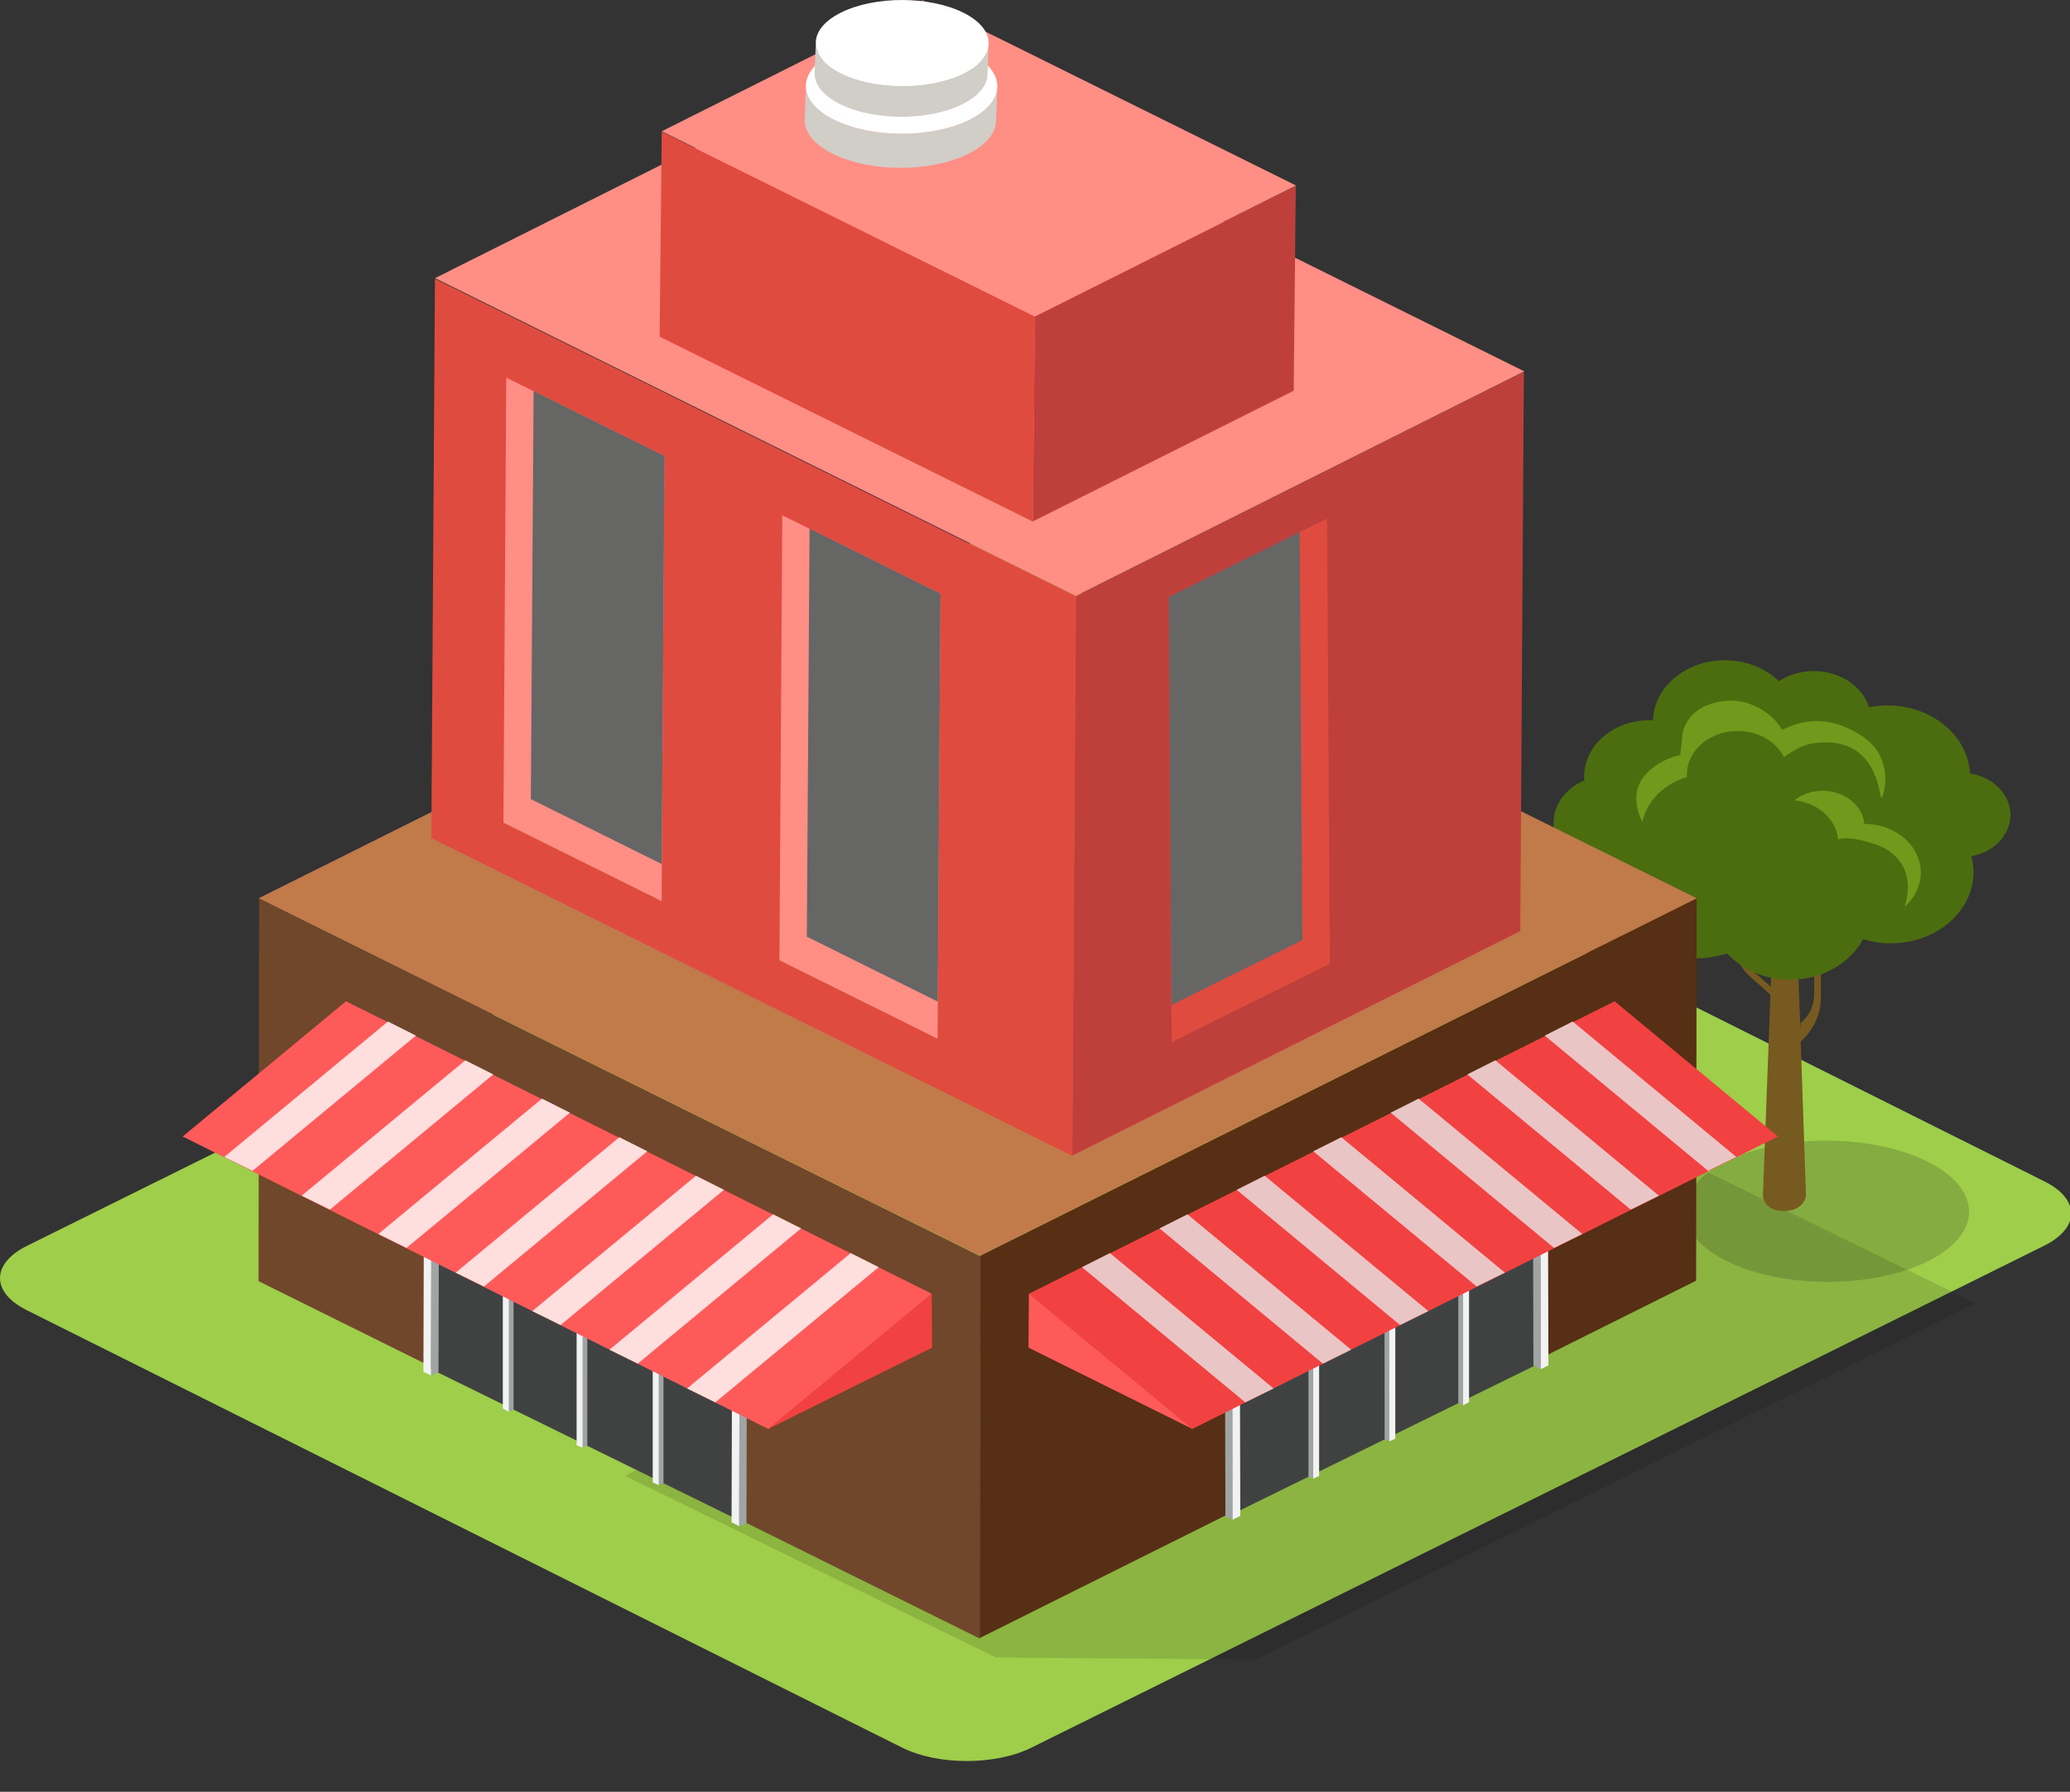 <?xml version="1.0" encoding="UTF-8" standalone="no"?>
<!-- Created with Inkscape (http://www.inkscape.org/) -->

<svg
   xmlns:dc="http://purl.org/dc/elements/1.1/"
   xmlns:cc="http://creativecommons.org/ns#"
   xmlns:rdf="http://www.w3.org/1999/02/22-rdf-syntax-ns#"
   xmlns:svg="http://www.w3.org/2000/svg"
   xmlns="http://www.w3.org/2000/svg"
   xmlns:sodipodi="http://sodipodi.sourceforge.net/DTD/sodipodi-0.dtd"
   xmlns:inkscape="http://www.inkscape.org/namespaces/inkscape"
   width="48.327mm"
   height="41.827mm"
   viewBox="0 0 48.327 41.827"
   version="1.1"
   id="svg15769"
   inkscape:version="0.92.2 (5c3e80d, 2017-08-06)"
   sodipodi:docname="apartemant-14.svg">
  <rect x="0" y="0" width="48.327" height="41.827" fill="#333333" stroke="none"/>
  <defs
     id="defs15763">
    <clipPath
       clipPathUnits="userSpaceOnUse"
       id="clipPath270471">
      <path
         d="m 1769.68,922.754 h 18.78 v -10.879 h -18.78 z"
         id="path270469"
         inkscape:connector-curvature="0" />
    </clipPath>
    <clipPath
       clipPathUnits="userSpaceOnUse"
       id="clipPath270455">
      <path
         d="m 1699.57,929.49 h 89.31 v -46.705 h -89.31 z"
         id="path270453"
         inkscape:connector-curvature="0" />
    </clipPath>
  </defs>
  <sodipodi:namedview
     id="base"
     pagecolor="#ffffff"
     bordercolor="#666666"
     borderopacity="1.0"
     inkscape:pageopacity="0.0"
     inkscape:pageshadow="2"
     inkscape:zoom="3.959798"
     inkscape:cx="88.599574"
     inkscape:cy="48.972458"
     inkscape:document-units="mm"
     inkscape:current-layer="layer1"
     showgrid="false"
     fit-margin-top="0"
     fit-margin-left="0"
     fit-margin-right="0"
     fit-margin-bottom="0"
     inkscape:window-width="1360"
     inkscape:window-height="706"
     inkscape:window-x="-8"
     inkscape:window-y="-8"
     inkscape:window-maximized="1" />
  <g
     inkscape:label="Layer 1"
     inkscape:groupmode="layer"
     id="layer1"
     transform="translate(49.866,-62.908)">
    <g
       id="g270445"
       transform="matrix(0.353,0,0,-0.303,-49.237,91.991)">
      <path
         d="m 0,0 c -2.366,-1.367 -2.379,-3.58 -0.025,-4.947 l 57.916,-33.715 c 2.347,-1.369 6.172,-1.369 8.536,0 l 66.991,38.676 c 2.364,1.365 2.377,3.58 0.027,4.945 L 75.531,38.676 c -2.351,1.365 -6.175,1.365 -8.541,0 z"
         style="fill:#9ece4a;fill-opacity:1;fill-rule:nonzero;stroke:none"
         id="path270447"
         inkscape:connector-curvature="0" />
    </g>
    <g
       transform="matrix(0.353,0,0,-0.303,-635.223,369.13)"
       id="g270449">
      <g
         id="g270451" />
      <g
         id="g270463">
        <g
           clip-path="url(#clipPath270455)"
           id="g270461"
           style="opacity:0.13">
          <g
             transform="translate(1788.88,910.232)"
             id="g270459">
            <path
               d="m 0,0 -47.541,-27.447 -17.222,0.15 -24.544,14.002 55.548,32.553 z"
               style="fill:#060606;fill-opacity:1;fill-rule:nonzero;stroke:none"
               id="path270457"
               inkscape:connector-curvature="0" />
          </g>
        </g>
      </g>
    </g>
    <g
       transform="matrix(0.353,0,0,-0.303,-635.223,369.13)"
       id="g270465">
      <g
         id="g270467" />
      <g
         id="g270479">
        <g
           clip-path="url(#clipPath270471)"
           id="g270477"
           style="opacity:0.19">
          <g
             transform="translate(1785.686,921.16)"
             id="g270475">
            <path
               d="m 0,0 c 3.681,-2.123 3.706,-5.572 0.049,-7.697 -3.658,-2.119 -9.604,-2.116 -13.283,0.004 -3.674,2.121 -3.703,5.57 -0.052,7.693 C -9.629,2.127 -3.677,2.123 0,0"
               style="fill:#181816;fill-opacity:1;fill-rule:nonzero;stroke:none"
               id="path270473"
               inkscape:connector-curvature="0" />
          </g>
        </g>
      </g>
    </g>
    <g
       id="g270481"
       transform="matrix(0.353,0,0,-0.303,-8.26,86.171)">
      <path
         d="M 0,0 -1.692,1.719 C -2.2,2.229 -2.845,2.881 -2.788,4.758 v 7.635 H -3.075 V 4.432 c 0,-1.793 0.452,-2.401 1.224,-3.174 1.144,-1.137 1.436,-1.578 1.938,-2.08 v 0.617 z"
         style="fill:#775a20;fill-opacity:1;fill-rule:nonzero;stroke:none"
         id="path270483"
         inkscape:connector-curvature="0" />
    </g>
    <g
       id="g270485"
       transform="matrix(0.353,0,0,-0.303,-8.424,83.242)">
      <path
         d="m 0,0 1.308,-0.031 0.737,-25.016 c 0,0 -0.146,-1.141 -1.453,-1.141 -1.33,0 -1.401,1.127 -1.401,1.127 z"
         style="fill:#775a20;fill-opacity:1;fill-rule:nonzero;stroke:none"
         id="path270487"
         inkscape:connector-curvature="0" />
    </g>
    <g
       id="g270489"
       transform="matrix(0.353,0,0,-0.303,-7.831,86.794)">
      <path
         d="m 0,0 v 0 c 0.576,0.576 0.906,1.371 0.906,2.186 v 9.703 H 1.347 V 1.934 c 0,-1.282 -0.517,-2.53 -1.425,-3.436 z"
         style="fill:#775a20;fill-opacity:1;fill-rule:nonzero;stroke:none"
         id="path270491"
         inkscape:connector-curvature="0" />
    </g>
    <g
       id="g270493"
       transform="matrix(0.353,0,0,-0.303,-7.35,85.005)">
      <path
         d="M 0,0 1.214,1.236 C 1.581,1.6 2.04,2.064 2.001,3.408 V 8.871 H 2.204 V 3.174 C 2.204,1.889 1.886,1.457 1.325,0.896 0.508,0.086 0.295,-0.225 -0.058,-0.584 v 0.441 z"
         style="fill:#c4b08d;fill-opacity:1;fill-rule:nonzero;stroke:none"
         id="path270495"
         inkscape:connector-curvature="0" />
    </g>
    <g
       id="g270497"
       transform="matrix(0.353,0,0,-0.303,-2.93,81.931)">
      <path
         d="m 0,0 c 0,1.596 -1.16,2.922 -2.678,3.195 -0.128,2.912 -2.517,5.241 -5.456,5.241 -0.423,0 -0.822,-0.051 -1.216,-0.141 -0.44,1.605 -1.902,2.787 -3.645,2.787 -0.875,0 -1.676,-0.293 -2.314,-0.785 -0.874,0.986 -2.147,1.619 -3.578,1.619 -2.583,0 -4.682,-2.057 -4.759,-4.625 -0.067,0.002 -0.134,0.012 -0.204,0.012 -2.398,0 -4.343,-1.942 -4.343,-4.34 0,-0.106 0.009,-0.201 0.019,-0.303 -1.211,-0.597 -2.04,-1.84 -2.04,-3.277 0,-1.627 1.071,-3.012 2.539,-3.479 0,-0.08 -0.011,-0.16 -0.011,-0.242 0,-3.707 3.011,-6.723 6.727,-6.723 0.777,0 1.523,0.139 2.22,0.389 0.981,-1.232 2.478,-2.023 4.16,-2.023 2.14,0 3.979,1.279 4.837,3.123 0.568,-0.201 1.181,-0.321 1.82,-0.321 3.025,0 5.481,2.455 5.481,5.483 0,0.418 -0.053,0.828 -0.147,1.224 C -1.115,-2.877 0,-1.566 0,0"
         style="fill:#4b6d0f;fill-opacity:1;fill-rule:nonzero;stroke:none"
         id="path270499"
         inkscape:connector-curvature="0" />
    </g>
    <g
       id="g270501"
       transform="matrix(0.353,0,0,-0.303,-10.477,81.044)">
      <path
         d="m 0,0 c -0.013,0.064 -0.013,0.129 -0.013,0.195 0,1.846 1.502,3.344 3.35,3.344 1.376,0 2.554,-0.822 3.066,-2.006 0.434,0.365 1.226,0.91 1.74,1.016 4.549,0.941 4.559,-4.278 4.704,-4.154 0.206,0.179 0.833,3.054 -1.164,4.66 C 8.785,5.367 6.722,3.787 6.26,3.635 5.738,4.814 4.311,5.875 2.937,5.875 1.083,5.875 -0.34,4.676 -0.34,2.822 -0.34,2.764 -0.467,1.744 -0.462,1.682 -1.471,1.463 -3.364,0.35 -3.364,-1.617 c 0,-0.658 0.151,-1.285 0.401,-1.854 C -2.678,-1.852 -1.526,-0.531 0,0"
         style="fill:#71991c;fill-opacity:1;fill-rule:nonzero;stroke:none"
         id="path270503"
         inkscape:connector-curvature="0" />
    </g>
    <g
       id="g270505"
       transform="matrix(0.353,0,0,-0.303,-7.73,81.639)">
      <path
         d="m 0,0 c 1.275,-0.445 2.104,-1.59 2.197,-2.855 0.612,0.283 1.788,-0.127 2.272,-0.299 2.083,-0.721 2.748,-2.741 2.124,-4.881 0.377,0.385 0.677,0.847 0.866,1.39 0.687,1.956 -0.346,4.1 -2.299,4.782 C 4.75,-1.723 4.336,-1.66 3.934,-1.654 3.855,-0.598 3.158,0.367 2.094,0.738 1.096,1.09 0.035,0.83 -0.693,0.16 -0.461,0.137 -0.232,0.086 0,0"
         style="fill:#71991c;fill-opacity:1;fill-rule:nonzero;stroke:none"
         id="path270507"
         inkscape:connector-curvature="0" />
    </g>
    <g
       id="g270509"
       transform="matrix(0.353,0,0,-0.303,-10.255,83.877)">
      <path
         d="m 0,0 -0.037,-29.461 -47.397,-27.543 0.035,29.459 z"
         style="fill:#562f15;fill-opacity:1;fill-rule:nonzero;stroke:none"
         id="path270511"
         inkscape:connector-curvature="0" />
    </g>
    <g
       id="g270513"
       transform="matrix(0.353,0,0,-0.303,-26.976,92.234)">
      <path
         d="m 0,0 -0.034,-29.459 -47.711,27.543 0.039,29.461 z"
         style="fill:#70472b;fill-opacity:1;fill-rule:nonzero;stroke:none"
         id="path270515"
         inkscape:connector-curvature="0" />
    </g>
    <g
       id="g270517"
       transform="matrix(0.353,0,0,-0.303,-10.255,83.877)">
      <path
         d="M 0,0 -47.399,-27.545 -95.105,0 -47.711,27.545 Z"
         style="fill:#c17a49;fill-opacity:1;fill-rule:nonzero;stroke:none"
         id="path270519"
         inkscape:connector-curvature="0" />
    </g>
    <g
       id="g270521"
       transform="matrix(0.353,0,0,-0.303,-14.289,71.586)">
      <path
         d="m 0,0 -0.237,-43.092 -29.64,-17.299 0.239,43.092 z"
         style="fill:#bf403a;fill-opacity:1;fill-rule:nonzero;stroke:none"
         id="path270523"
         inkscape:connector-curvature="0" />
    </g>
    <g
       id="g270525"
       transform="matrix(0.353,0,0,-0.303,-24.745,76.834)">
      <path
         d="m 0,0 -0.239,-43.092 -42.397,24.479 0.238,43.093 z"
         style="fill:#e04b3f;fill-opacity:1;fill-rule:nonzero;stroke:none"
         id="path270527"
         inkscape:connector-curvature="0" />
    </g>
    <g
       id="g270529"
       transform="matrix(0.353,0,0,-0.303,-29.245,64.159)">
      <path
         d="m 0,0 -29.642,-17.299 42.399,-24.48 29.638,17.299 z"
         style="fill:#ff8e85;fill-opacity:1;fill-rule:nonzero;stroke:none"
         id="path270531"
         inkscape:connector-curvature="0" />
    </g>
    <g
       id="g270533"
       transform="matrix(0.353,0,0,-0.303,-19.614,67.244)">
      <path
         d="m 0,0 -0.139,-15.791 -17.258,-10.074 0.139,15.791 z"
         style="fill:#bf403a;fill-opacity:1;fill-rule:nonzero;stroke:none"
         id="path270535"
         inkscape:connector-curvature="0" />
    </g>
    <g
       id="g270537"
       transform="matrix(0.353,0,0,-0.303,-25.702,70.3)">
      <path
         d="m 0,0 -0.14,-15.791 -24.688,14.25 0.141,15.795 z"
         style="fill:#e04b3f;fill-opacity:1;fill-rule:nonzero;stroke:none"
         id="path270539"
         inkscape:connector-curvature="0" />
    </g>
    <g
       id="g270541"
       transform="matrix(0.353,0,0,-0.303,-28.323,62.92)">
      <path
         d="M 0,0 -17.259,-10.072 7.428,-24.326 24.686,-14.252 Z"
         style="fill:#ff8e85;fill-opacity:1;fill-rule:nonzero;stroke:none"
         id="path270543"
         inkscape:connector-curvature="0" />
    </g>
    <g
       id="g270545"
       transform="matrix(0.353,0,0,-0.303,-32.519,98.444)">
      <path
         d="m 0,0 -0.226,17.736 -20.472,11.703 -0.06,-17.566 z"
         style="fill:#404242;fill-opacity:1;fill-rule:nonzero;stroke:none"
         id="path270547"
         inkscape:connector-curvature="0" />
    </g>
    <g
       id="g270549"
       transform="matrix(0.353,0,0,-0.303,-39.804,95.025)">
      <path
         d="m 0,0 0.497,0.291 0.04,17.49 -0.494,-0.287 z"
         style="fill:#a0a5a4;fill-opacity:1;fill-rule:nonzero;stroke:none"
         id="path270551"
         inkscape:connector-curvature="0" />
    </g>
    <g
       id="g270553"
       transform="matrix(0.353,0,0,-0.303,-32.615,98.544)">
      <path
         d="M 0,0 0.497,0.293 0.541,18.354 0.047,18.066 Z"
         style="fill:#a0a5a4;fill-opacity:1;fill-rule:nonzero;stroke:none"
         id="path270555"
         inkscape:connector-curvature="0" />
    </g>
    <g
       id="g270557"
       transform="matrix(0.353,0,0,-0.303,-32.599,93.063)">
      <path
         d="M 0,0 0.494,0.287 -20.385,12.176 -20.88,11.887 Z"
         style="fill:#a0a5a4;fill-opacity:1;fill-rule:nonzero;stroke:none"
         id="path270559"
         inkscape:connector-curvature="0" />
    </g>
    <g
       id="g270561"
       transform="matrix(0.353,0,0,-0.303,-39.965,89.457)">
      <path
         d="m 0,0 -0.043,-18.063 0.497,-0.291 0.043,17.495 19.881,-11.313 -0.042,-17.488 0.497,-0.293 0.047,18.066 z"
         style="fill:#f2f2f2;fill-opacity:1;fill-rule:nonzero;stroke:none"
         id="path270563"
         inkscape:connector-curvature="0" />
    </g>
    <g
       id="g270565"
       transform="matrix(0.353,0,0,-0.303,-32.778,95.18)">
      <path
         d="m 0,0 -0.006,0.58 -19.4,11.117 -0.371,-0.146 z"
         style="fill:#a0a5a4;fill-opacity:1;fill-rule:nonzero;stroke:none"
         id="path270567"
         inkscape:connector-curvature="0" />
    </g>
    <g
       id="g270569"
       transform="matrix(0.353,0,0,-0.303,-34.516,97.453)">
      <path
         d="M 0,0 0.073,-0.416 0.395,-0.26 V 10.563 H 0 Z"
         style="fill:#a0a5a4;fill-opacity:1;fill-rule:nonzero;stroke:none"
         id="path270571"
         inkscape:connector-curvature="0" />
    </g>
    <g
       id="g270573"
       transform="matrix(0.353,0,0,-0.303,-36.293,96.586)">
      <path
         d="M 0,0 0.078,-0.383 0.392,-0.219 0.394,10.5 H 0 Z"
         style="fill:#a0a5a4;fill-opacity:1;fill-rule:nonzero;stroke:none"
         id="path270575"
         inkscape:connector-curvature="0" />
    </g>
    <g
       id="g270577"
       transform="matrix(0.353,0,0,-0.303,-38.016,95.729)">
      <path
         d="M 0,0 0.076,-0.443 0.395,-0.25 V 10.432 H 0 Z"
         style="fill:#a0a5a4;fill-opacity:1;fill-rule:nonzero;stroke:none"
         id="path270579"
         inkscape:connector-curvature="0" />
    </g>
    <g
       id="g270581"
       transform="matrix(0.353,0,0,-0.303,-32.78,95.299)">
      <path
         d="M 0,0 0.006,0.611 -19.771,11.949 -19.78,11.412 Z"
         style="fill:#f2f2f2;fill-opacity:1;fill-rule:nonzero;stroke:none"
         id="path270583"
         inkscape:connector-curvature="0" />
    </g>
    <g
       id="g270585"
       transform="matrix(0.353,0,0,-0.303,-34.627,97.514)">
      <path
         d="M 0,0 0.392,-0.205 V 10.566 H 0 Z"
         style="fill:#f2f2f2;fill-opacity:1;fill-rule:nonzero;stroke:none"
         id="path270587"
         inkscape:connector-curvature="0" />
    </g>
    <g
       id="g270589"
       transform="matrix(0.353,0,0,-0.303,-36.404,96.645)">
      <path
         d="M 0,0 0.394,-0.191 V 10.498 H 0 Z"
         style="fill:#f2f2f2;fill-opacity:1;fill-rule:nonzero;stroke:none"
         id="path270591"
         inkscape:connector-curvature="0" />
    </g>
    <g
       id="g270593"
       transform="matrix(0.353,0,0,-0.303,-38.127,95.789)">
      <path
         d="M 0,0 0.394,-0.252 V 10.432 H 0 Z"
         style="fill:#f2f2f2;fill-opacity:1;fill-rule:nonzero;stroke:none"
         id="path270595"
         inkscape:connector-curvature="0" />
    </g>
    <g
       id="g270597"
       transform="matrix(0.353,0,0,-0.303,-21.177,98.293)">
      <path
         d="M 0,0 0.229,17.736 20.7,29.441 20.757,11.871 Z"
         style="fill:#404242;fill-opacity:1;fill-rule:nonzero;stroke:none"
         id="path270599"
         inkscape:connector-curvature="0" />
    </g>
    <g
       id="g270601"
       transform="matrix(0.353,0,0,-0.303,-13.891,94.874)">
      <path
         d="m 0,0 -0.495,0.287 -0.044,17.494 0.496,-0.289 z"
         style="fill:#a0a5a4;fill-opacity:1;fill-rule:nonzero;stroke:none"
         id="path270603"
         inkscape:connector-curvature="0" />
    </g>
    <g
       id="g270605"
       transform="matrix(0.353,0,0,-0.303,-21.082,98.393)">
      <path
         d="m 0,0 -0.495,0.287 -0.04,18.065 0.494,-0.288 z"
         style="fill:#a0a5a4;fill-opacity:1;fill-rule:nonzero;stroke:none"
         id="path270607"
         inkscape:connector-curvature="0" />
    </g>
    <g
       id="g270609"
       transform="matrix(0.353,0,0,-0.303,-21.096,92.912)">
      <path
         d="m 0,0 -0.494,0.287 20.877,11.889 0.495,-0.287 z"
         style="fill:#a0a5a4;fill-opacity:1;fill-rule:nonzero;stroke:none"
         id="path270611"
         inkscape:connector-curvature="0" />
    </g>
    <g
       id="g270613"
       transform="matrix(0.353,0,0,-0.303,-13.731,89.306)">
      <path
         d="m 0,0 0.042,-18.066 -0.497,-0.288 -0.043,17.493 -19.877,-11.313 0.039,-17.492 -0.501,-0.287 -0.041,18.064 z"
         style="fill:#f2f2f2;fill-opacity:1;fill-rule:nonzero;stroke:none"
         id="path270615"
         inkscape:connector-curvature="0" />
    </g>
    <g
       id="g270617"
       transform="matrix(0.353,0,0,-0.303,-20.918,95.03)">
      <path
         d="m 0,0 0.009,0.582 19.398,11.117 0.371,-0.144 z"
         style="fill:#a0a5a4;fill-opacity:1;fill-rule:nonzero;stroke:none"
         id="path270619"
         inkscape:connector-curvature="0" />
    </g>
    <g
       id="g270621"
       transform="matrix(0.353,0,0,-0.303,-19.18,97.304)">
      <path
         d="M 0,0 -0.075,-0.412 -0.392,-0.26 V 10.568 H 0 Z"
         style="fill:#a0a5a4;fill-opacity:1;fill-rule:nonzero;stroke:none"
         id="path270623"
         inkscape:connector-curvature="0" />
    </g>
    <g
       id="g270625"
       transform="matrix(0.353,0,0,-0.303,-17.403,96.435)">
      <path
         d="m 0,0 -0.076,-0.383 -0.312,0.16 -0.006,10.721 H 0 Z"
         style="fill:#a0a5a4;fill-opacity:1;fill-rule:nonzero;stroke:none"
         id="path270627"
         inkscape:connector-curvature="0" />
    </g>
    <g
       id="g270629"
       transform="matrix(0.353,0,0,-0.303,-15.68,95.579)">
      <path
         d="M 0,0 -0.073,-0.441 -0.394,-0.25 V 10.434 H 0 Z"
         style="fill:#a0a5a4;fill-opacity:1;fill-rule:nonzero;stroke:none"
         id="path270631"
         inkscape:connector-curvature="0" />
    </g>
    <g
       id="g270633"
       transform="matrix(0.353,0,0,-0.303,-20.915,95.149)">
      <path
         d="M 0,0 -0.009,0.613 19.77,11.955 19.775,11.414 Z"
         style="fill:#f2f2f2;fill-opacity:1;fill-rule:nonzero;stroke:none"
         id="path270635"
         inkscape:connector-curvature="0" />
    </g>
    <g
       id="g270637"
       transform="matrix(0.353,0,0,-0.303,-19.069,97.363)">
      <path
         d="M 0,0 -0.391,-0.209 V 10.563 H 0 Z"
         style="fill:#f2f2f2;fill-opacity:1;fill-rule:nonzero;stroke:none"
         id="path270639"
         inkscape:connector-curvature="0" />
    </g>
    <g
       id="g270641"
       transform="matrix(0.353,0,0,-0.303,-17.291,96.494)">
      <path
         d="M 0,0 -0.393,-0.193 V 10.496 H 0 Z"
         style="fill:#f2f2f2;fill-opacity:1;fill-rule:nonzero;stroke:none"
         id="path270643"
         inkscape:connector-curvature="0" />
    </g>
    <g
       id="g270645"
       transform="matrix(0.353,0,0,-0.303,-15.569,95.639)">
      <path
         d="M 0,0 -0.393,-0.25 V 10.432 H 0 Z"
         style="fill:#f2f2f2;fill-opacity:1;fill-rule:nonzero;stroke:none"
         id="path270647"
         inkscape:connector-curvature="0" />
    </g>
    <g
       id="g270649"
       transform="matrix(0.353,0,0,-0.303,-26.582,64.925)">
      <path
         d="m 0,0 -0.08,-2.621 c -0.003,-0.936 -0.619,-1.865 -1.845,-2.578 -2.46,-1.434 -6.471,-1.434 -8.949,0 -1.246,0.722 -1.872,1.662 -1.867,2.609 l 0.085,2.623 c -0.008,-0.943 0.623,-1.885 1.866,-2.605 2.481,-1.436 6.483,-1.436 8.953,0 C -0.615,-1.863 0,-0.936 0,0"
         style="fill:#d1cdc7;fill-opacity:1;fill-rule:nonzero;stroke:none"
         id="path270651"
         inkscape:connector-curvature="0" />
    </g>
    <g
       id="g270653"
       transform="matrix(0.353,0,0,-0.303,-27.241,64.133)">
      <path
         d="m 0,0 c 2.476,-1.432 2.488,-3.756 0.03,-5.184 -2.469,-1.435 -6.471,-1.435 -8.953,0 -2.484,1.428 -2.495,3.752 -0.027,5.184 2.463,1.426 6.471,1.426 8.95,0"
         style="fill:#ffffff;fill-opacity:1;fill-rule:nonzero;stroke:none"
         id="path270655"
         inkscape:connector-curvature="0" />
    </g>
    <g
       id="g270657"
       transform="matrix(0.353,0,0,-0.303,-26.785,63.917)">
      <path
         d="m 0,0 -0.073,-2.371 c 0,-0.844 -0.558,-1.684 -1.662,-2.326 -2.228,-1.295 -5.846,-1.295 -8.083,0 -1.131,0.65 -1.691,1.504 -1.688,2.355 l 0.074,2.373 c -10e-4,-0.849 0.558,-1.711 1.69,-2.361 2.239,-1.287 5.858,-1.287 8.086,0 C -0.555,-1.686 0,-0.846 0,0"
         style="fill:#d1cdc7;fill-opacity:1;fill-rule:nonzero;stroke:none"
         id="path270659"
         inkscape:connector-curvature="0" />
    </g>
    <g
       id="g270661"
       transform="matrix(0.353,0,0,-0.303,-27.379,63.202)">
      <path
         d="m 0,0 c 2.238,-1.295 2.248,-3.391 0.027,-4.688 -2.227,-1.287 -5.846,-1.287 -8.086,0 -2.243,1.297 -2.254,3.393 -0.025,4.688 2.221,1.293 5.84,1.293 8.084,0"
         style="fill:#ffffff;fill-opacity:1;fill-rule:nonzero;stroke:none"
         id="path270663"
         inkscape:connector-curvature="0" />
    </g>
    <g
       id="g270665"
       transform="matrix(0.353,0,0,-0.303,-31.926,96.267)">
      <path
         d="M 0,0 -38.74,22.539 -27.939,32.955 10.806,10.418 Z"
         style="fill:#ff5a5a;fill-opacity:1;fill-rule:nonzero;stroke:none"
         id="path270667"
         inkscape:connector-curvature="0" />
    </g>
    <g
       id="g270669"
       transform="matrix(0.353,0,0,-0.303,-28.114,93.106)">
      <path
         d="m 0,0 0.026,-4.16 -10.832,-6.258 z"
         style="fill:#f24141;fill-opacity:1;fill-rule:nonzero;stroke:none"
         id="path270671"
         inkscape:connector-curvature="0" />
    </g>
    <g
       id="g270673"
       transform="matrix(0.353,0,0,-0.303,-43.97,90.239)">
      <path
         d="M 0,0 -1.869,1.068 8.957,11.502 10.805,10.416 Z"
         style="fill:#ffdede;fill-opacity:1;fill-rule:nonzero;stroke:none"
         id="path270675"
         inkscape:connector-curvature="0" />
    </g>
    <g
       id="g270677"
       transform="matrix(0.353,0,0,-0.303,-42.163,91.144)">
      <path
         d="M 0,0 -1.871,1.07 8.951,11.5 10.805,10.414 Z"
         style="fill:#ffdede;fill-opacity:1;fill-rule:nonzero;stroke:none"
         id="path270679"
         inkscape:connector-curvature="0" />
    </g>
    <g
       id="g270681"
       transform="matrix(0.353,0,0,-0.303,-40.375,92.039)">
      <path
         d="m 0,0 -1.866,1.072 10.822,10.43 1.851,-1.084 z"
         style="fill:#ffdede;fill-opacity:1;fill-rule:nonzero;stroke:none"
         id="path270683"
         inkscape:connector-curvature="0" />
    </g>
    <g
       id="g270685"
       transform="matrix(0.353,0,0,-0.303,-38.568,92.94)">
      <path
         d="M 0,0 -1.868,1.07 8.953,11.502 10.806,10.418 Z"
         style="fill:#ffdede;fill-opacity:1;fill-rule:nonzero;stroke:none"
         id="path270687"
         inkscape:connector-curvature="0" />
    </g>
    <g
       id="g270689"
       transform="matrix(0.353,0,0,-0.303,-36.778,93.839)">
      <path
         d="m 0,0 -1.874,1.074 10.827,10.428 1.85,-1.086 z"
         style="fill:#ffdede;fill-opacity:1;fill-rule:nonzero;stroke:none"
         id="path270691"
         inkscape:connector-curvature="0" />
    </g>
    <g
       id="g270693"
       transform="matrix(0.353,0,0,-0.303,-34.977,94.74)">
      <path
         d="m 0,0 -1.871,1.072 10.824,10.43 1.853,-1.084 z"
         style="fill:#ffdede;fill-opacity:1;fill-rule:nonzero;stroke:none"
         id="path270695"
         inkscape:connector-curvature="0" />
    </g>
    <g
       id="g270697"
       transform="matrix(0.353,0,0,-0.303,-33.166,95.644)">
      <path
         d="M 0,0 -1.867,1.07 8.954,11.498 10.805,10.414 Z"
         style="fill:#ffdede;fill-opacity:1;fill-rule:nonzero;stroke:none"
         id="path270699"
         inkscape:connector-curvature="0" />
    </g>
    <g
       id="g270701"
       transform="matrix(0.353,0,0,-0.303,-22.033,96.267)">
      <path
         d="M 0,0 38.741,22.539 27.939,32.955 -10.805,10.418 Z"
         style="fill:#f24141;fill-opacity:1;fill-rule:nonzero;stroke:none"
         id="path270703"
         inkscape:connector-curvature="0" />
    </g>
    <g
       id="g270705"
       transform="matrix(0.353,0,0,-0.303,-25.845,93.106)">
      <path
         d="m 0,0 -0.027,-4.16 10.832,-6.258 z"
         style="fill:#ff5a5a;fill-opacity:1;fill-rule:nonzero;stroke:none"
         id="path270707"
         inkscape:connector-curvature="0" />
    </g>
    <g
       id="g270709"
       transform="matrix(0.353,0,0,-0.303,-9.989,90.239)">
      <path
         d="M 0,0 1.871,1.068 -8.954,11.502 -10.803,10.416 Z"
         style="fill:#eac5c5;fill-opacity:1;fill-rule:nonzero;stroke:none"
         id="path270711"
         inkscape:connector-curvature="0" />
    </g>
    <g
       id="g270713"
       transform="matrix(0.353,0,0,-0.303,-11.795,91.144)">
      <path
         d="M 0,0 1.866,1.07 -8.955,11.5 -10.806,10.414 Z"
         style="fill:#eac5c5;fill-opacity:1;fill-rule:nonzero;stroke:none"
         id="path270715"
         inkscape:connector-curvature="0" />
    </g>
    <g
       id="g270717"
       transform="matrix(0.353,0,0,-0.303,-13.585,92.039)">
      <path
         d="m 0,0 1.87,1.072 -10.827,10.43 -1.847,-1.084 z"
         style="fill:#eac5c5;fill-opacity:1;fill-rule:nonzero;stroke:none"
         id="path270719"
         inkscape:connector-curvature="0" />
    </g>
    <g
       id="g270721"
       transform="matrix(0.353,0,0,-0.303,-15.391,92.94)">
      <path
         d="M 0,0 1.865,1.07 -8.953,11.502 -10.807,10.418 Z"
         style="fill:#eac5c5;fill-opacity:1;fill-rule:nonzero;stroke:none"
         id="path270723"
         inkscape:connector-curvature="0" />
    </g>
    <g
       id="g270725"
       transform="matrix(0.353,0,0,-0.303,-17.18,93.839)">
      <path
         d="M 0,0 1.87,1.074 -8.956,11.502 -10.804,10.416 Z"
         style="fill:#eac5c5;fill-opacity:1;fill-rule:nonzero;stroke:none"
         id="path270727"
         inkscape:connector-curvature="0" />
    </g>
    <g
       id="g270729"
       transform="matrix(0.353,0,0,-0.303,-18.982,94.74)">
      <path
         d="m 0,0 1.871,1.072 -10.827,10.43 -1.847,-1.084 z"
         style="fill:#eac5c5;fill-opacity:1;fill-rule:nonzero;stroke:none"
         id="path270731"
         inkscape:connector-curvature="0" />
    </g>
    <g
       id="g270733"
       transform="matrix(0.353,0,0,-0.303,-20.793,95.644)">
      <path
         d="m 0,0 1.87,1.07 -10.823,10.428 -1.85,-1.084 z"
         style="fill:#eac5c5;fill-opacity:1;fill-rule:nonzero;stroke:none"
         id="path270735"
         inkscape:connector-curvature="0" />
    </g>
    <g
       id="g270737"
       transform="matrix(0.353,0,0,-0.303,-34.353,73.555)">
      <path
         d="m 0,0 -0.188,-34.285 -10.463,6.045 0.187,34.283 z"
         style="fill:#ff8e85;fill-opacity:1;fill-rule:nonzero;stroke:none"
         id="path270739"
         inkscape:connector-curvature="0" />
    </g>
    <g
       id="g270741"
       transform="matrix(0.353,0,0,-0.303,-37.408,72.037)">
      <path
         d="M 0,0 -0.183,-31.436 8.475,-36.439 8.66,-5.006 Z"
         style="fill:#666665;fill-opacity:1;fill-rule:nonzero;stroke:none"
         id="path270743"
         inkscape:connector-curvature="0" />
    </g>
    <g
       id="g270745"
       transform="matrix(0.353,0,0,-0.303,-27.91,76.768)">
      <path
         d="m 0,0 -0.187,-34.283 -10.463,6.045 0.189,34.285 z"
         style="fill:#ff8e85;fill-opacity:1;fill-rule:nonzero;stroke:none"
         id="path270747"
         inkscape:connector-curvature="0" />
    </g>
    <g
       id="g270749"
       transform="matrix(0.353,0,0,-0.303,-30.966,75.249)">
      <path
         d="m 0,0 -0.179,-31.432 8.657,-5.004 0.183,31.43 z"
         style="fill:#666665;fill-opacity:1;fill-rule:nonzero;stroke:none"
         id="path270751"
         inkscape:connector-curvature="0" />
    </g>
    <g
       id="g270753"
       transform="matrix(0.353,0,0,-0.303,-22.578,76.847)">
      <path
         d="M 0,0 0.188,-34.283 10.65,-28.24 10.461,6.045 Z"
         style="fill:#e04b3f;fill-opacity:1;fill-rule:nonzero;stroke:none"
         id="path270755"
         inkscape:connector-curvature="0" />
    </g>
    <g
       id="g270757"
       transform="matrix(0.353,0,0,-0.303,-19.523,75.328)">
      <path
         d="M 0,0 0.177,-31.436 -8.479,-36.438 -8.66,-5.006 Z"
         style="fill:#666665;fill-opacity:1;fill-rule:nonzero;stroke:none"
         id="path270759"
         inkscape:connector-curvature="0" />
    </g>
  </g>
</svg>
